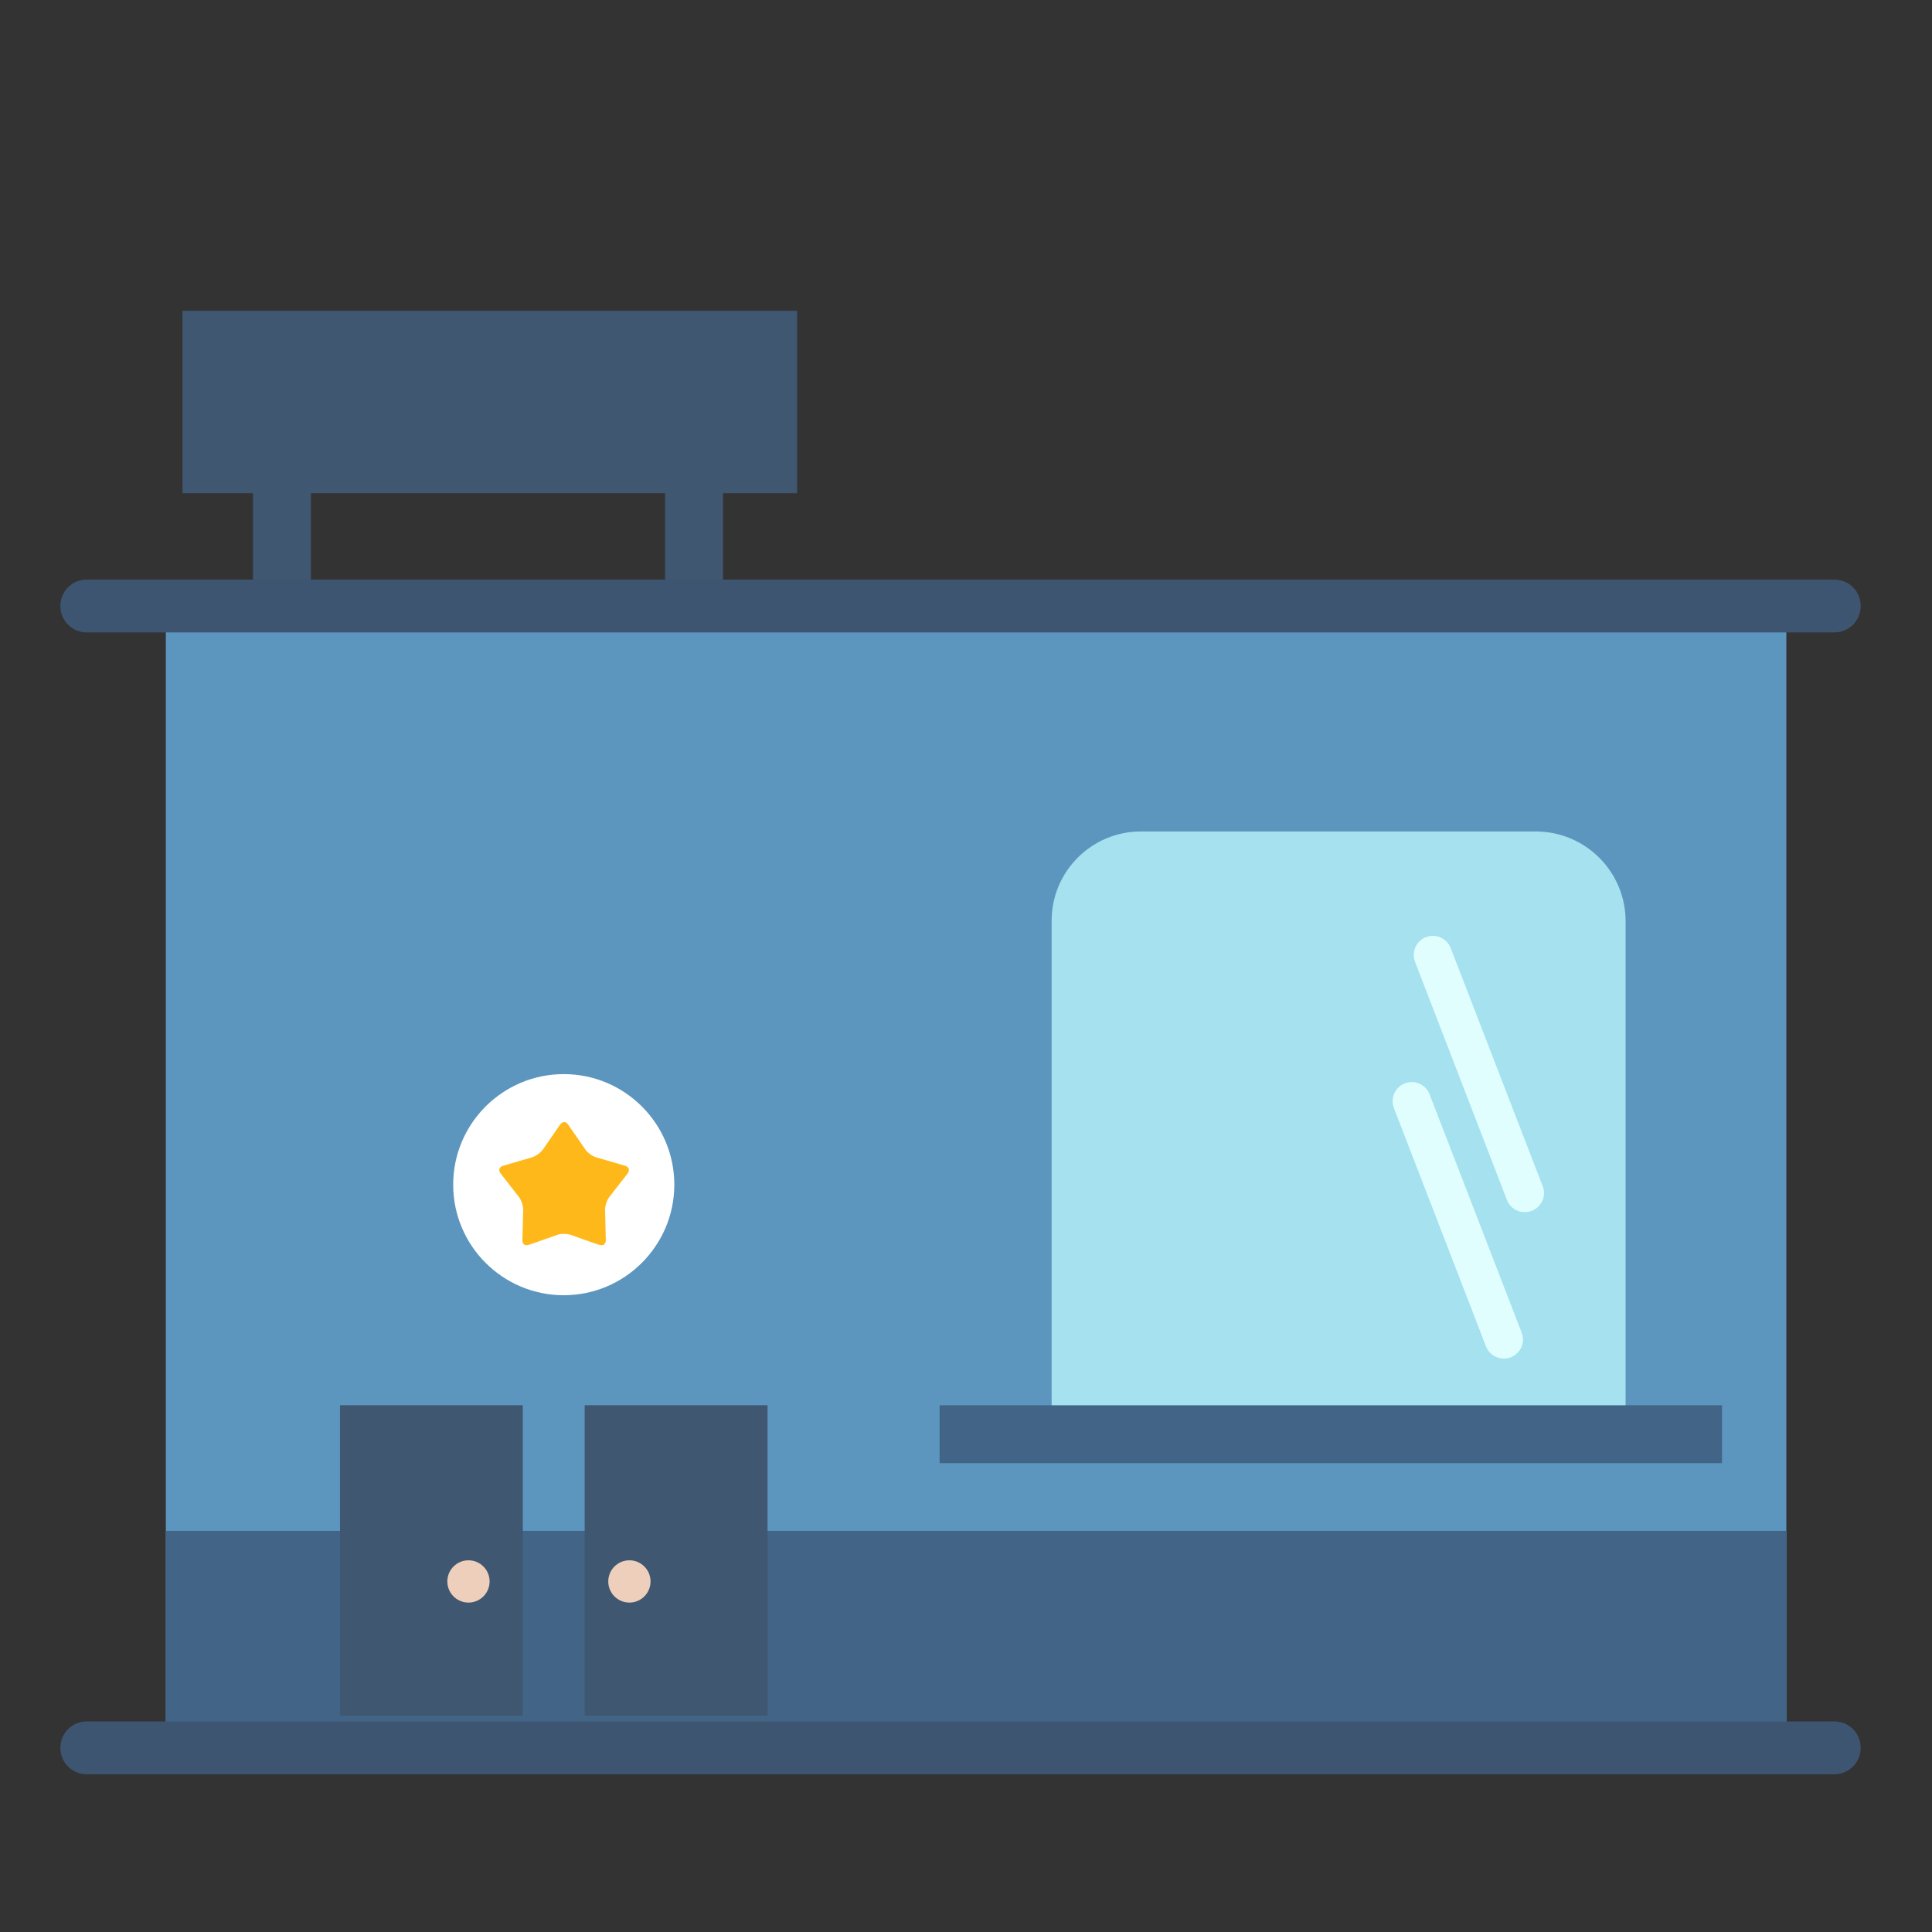 <?xml version="1.0" standalone="no"?><!DOCTYPE svg PUBLIC "-//W3C//DTD SVG 1.1//EN" "http://www.w3.org/Graphics/SVG/1.1/DTD/svg11.dtd"><svg t="1531987999214" class="icon" style="" viewBox="0 0 1024 1024" version="1.1" xmlns="http://www.w3.org/2000/svg" p-id="2108" xmlns:xlink="http://www.w3.org/1999/xlink" width="200" height="200"><rect x="0" y="0" width="1024" height="1024" fill="#333333" stroke="none"/><defs><style type="text/css"></style></defs><path d="M134.1 217h30.7v101.5h-30.7zM352.5 217h30.7v101.5h-30.7z" fill="#3F5770" p-id="2109"></path><path d="M87.9 330.7h858.9v581.8H87.9z" fill="#5C96BE" p-id="2110"></path><path d="M87.9 811.4h858.9v101.1H87.9z" fill="#426587" p-id="2111"></path><path d="M498 744.8h414.7v30.7H498z" fill="#426587" p-id="2112"></path><path d="M240.2 627.9c0 32.4 26.3 58.6 58.6 58.6s58.6-26.3 58.6-58.6c0-32.4-26.3-58.6-58.6-58.6s-58.6 26.2-58.6 58.6z" fill="#FFFFFF" p-id="2113"></path><path d="M302.5 654.5c-2-0.7-5.1-0.7-7.1 0l-15.1 5.3c-2 0.7-3.5-0.4-3.4-2.5l0.4-16c0-2.1-0.9-5.1-2.2-6.8l-9.8-12.6c-1.3-1.7-0.7-3.4 1.3-4l15.4-4.5c2-0.6 4.5-2.4 5.8-4.2l9.1-13.2c1.2-1.7 3.1-1.7 4.2 0l9.1 13.2c1.2 1.7 3.8 3.7 5.8 4.2l15.4 4.5c2 0.6 2.5 2.4 1.3 4l-9.8 12.6c-1.3 1.7-2.2 4.7-2.2 6.8l0.4 16c0 2.1-1.4 3.2-3.4 2.5-0.2 0.1-15.2-5.3-15.2-5.3z" fill="#FFB819" p-id="2114"></path><path d="M972.2 940.4H46c-7.8 0-14-6.2-14-14s6.2-14 14-14h926.2c7.8 0 14 6.2 14 14 0 7.7-6.2 14-14 14zM972.2 335.2H46c-7.8 0-14-6.2-14-14s6.2-14 14-14h926.2c7.8 0 14 6.2 14 14s-6.2 14-14 14z" fill="#3E5571" p-id="2115"></path><path d="M180.2 744.8h96.9v164.6h-96.9zM309.9 744.8h96.9v164.6h-96.9z" fill="#3F5770" p-id="2116"></path><path d="M248.3 838.2m-11.2 0a11.2 11.2 0 1 0 22.4 0 11.2 11.2 0 1 0-22.4 0Z" fill="#EDCFBB" p-id="2117"></path><path d="M333.6 838.2m-11.2 0a11.2 11.2 0 1 0 22.4 0 11.2 11.2 0 1 0-22.4 0Z" fill="#EDCFBB" p-id="2118"></path><path d="M861.6 744.8H557.4V487.9c0-26 21.2-47.2 47.2-47.2H814c26.3 0 47.6 21.3 47.6 47.6v256.5z" fill="#A5E1EF" p-id="2119"></path><path d="M811.8 641.8c-5.2 2-11.1-0.6-13.1-5.8L750 509.8c-2-5.2 0.6-11.1 5.8-13.1s11.1 0.6 13.1 5.8l48.8 126.3c2 5.2-0.7 11-5.9 13zM800.7 719.4c-5.2 2-11.1-0.6-13.1-5.8l-48.8-126.3c-2-5.2 0.6-11.1 5.8-13.1s11.1 0.6 13.1 5.8l48.8 126.3c2.1 5.3-0.6 11.1-5.8 13.1z" fill="#E1FEFF" p-id="2120"></path><path d="M96.7 164.7h325.8v96.7H96.7z" fill="#3F5770" p-id="2121"></path></svg>